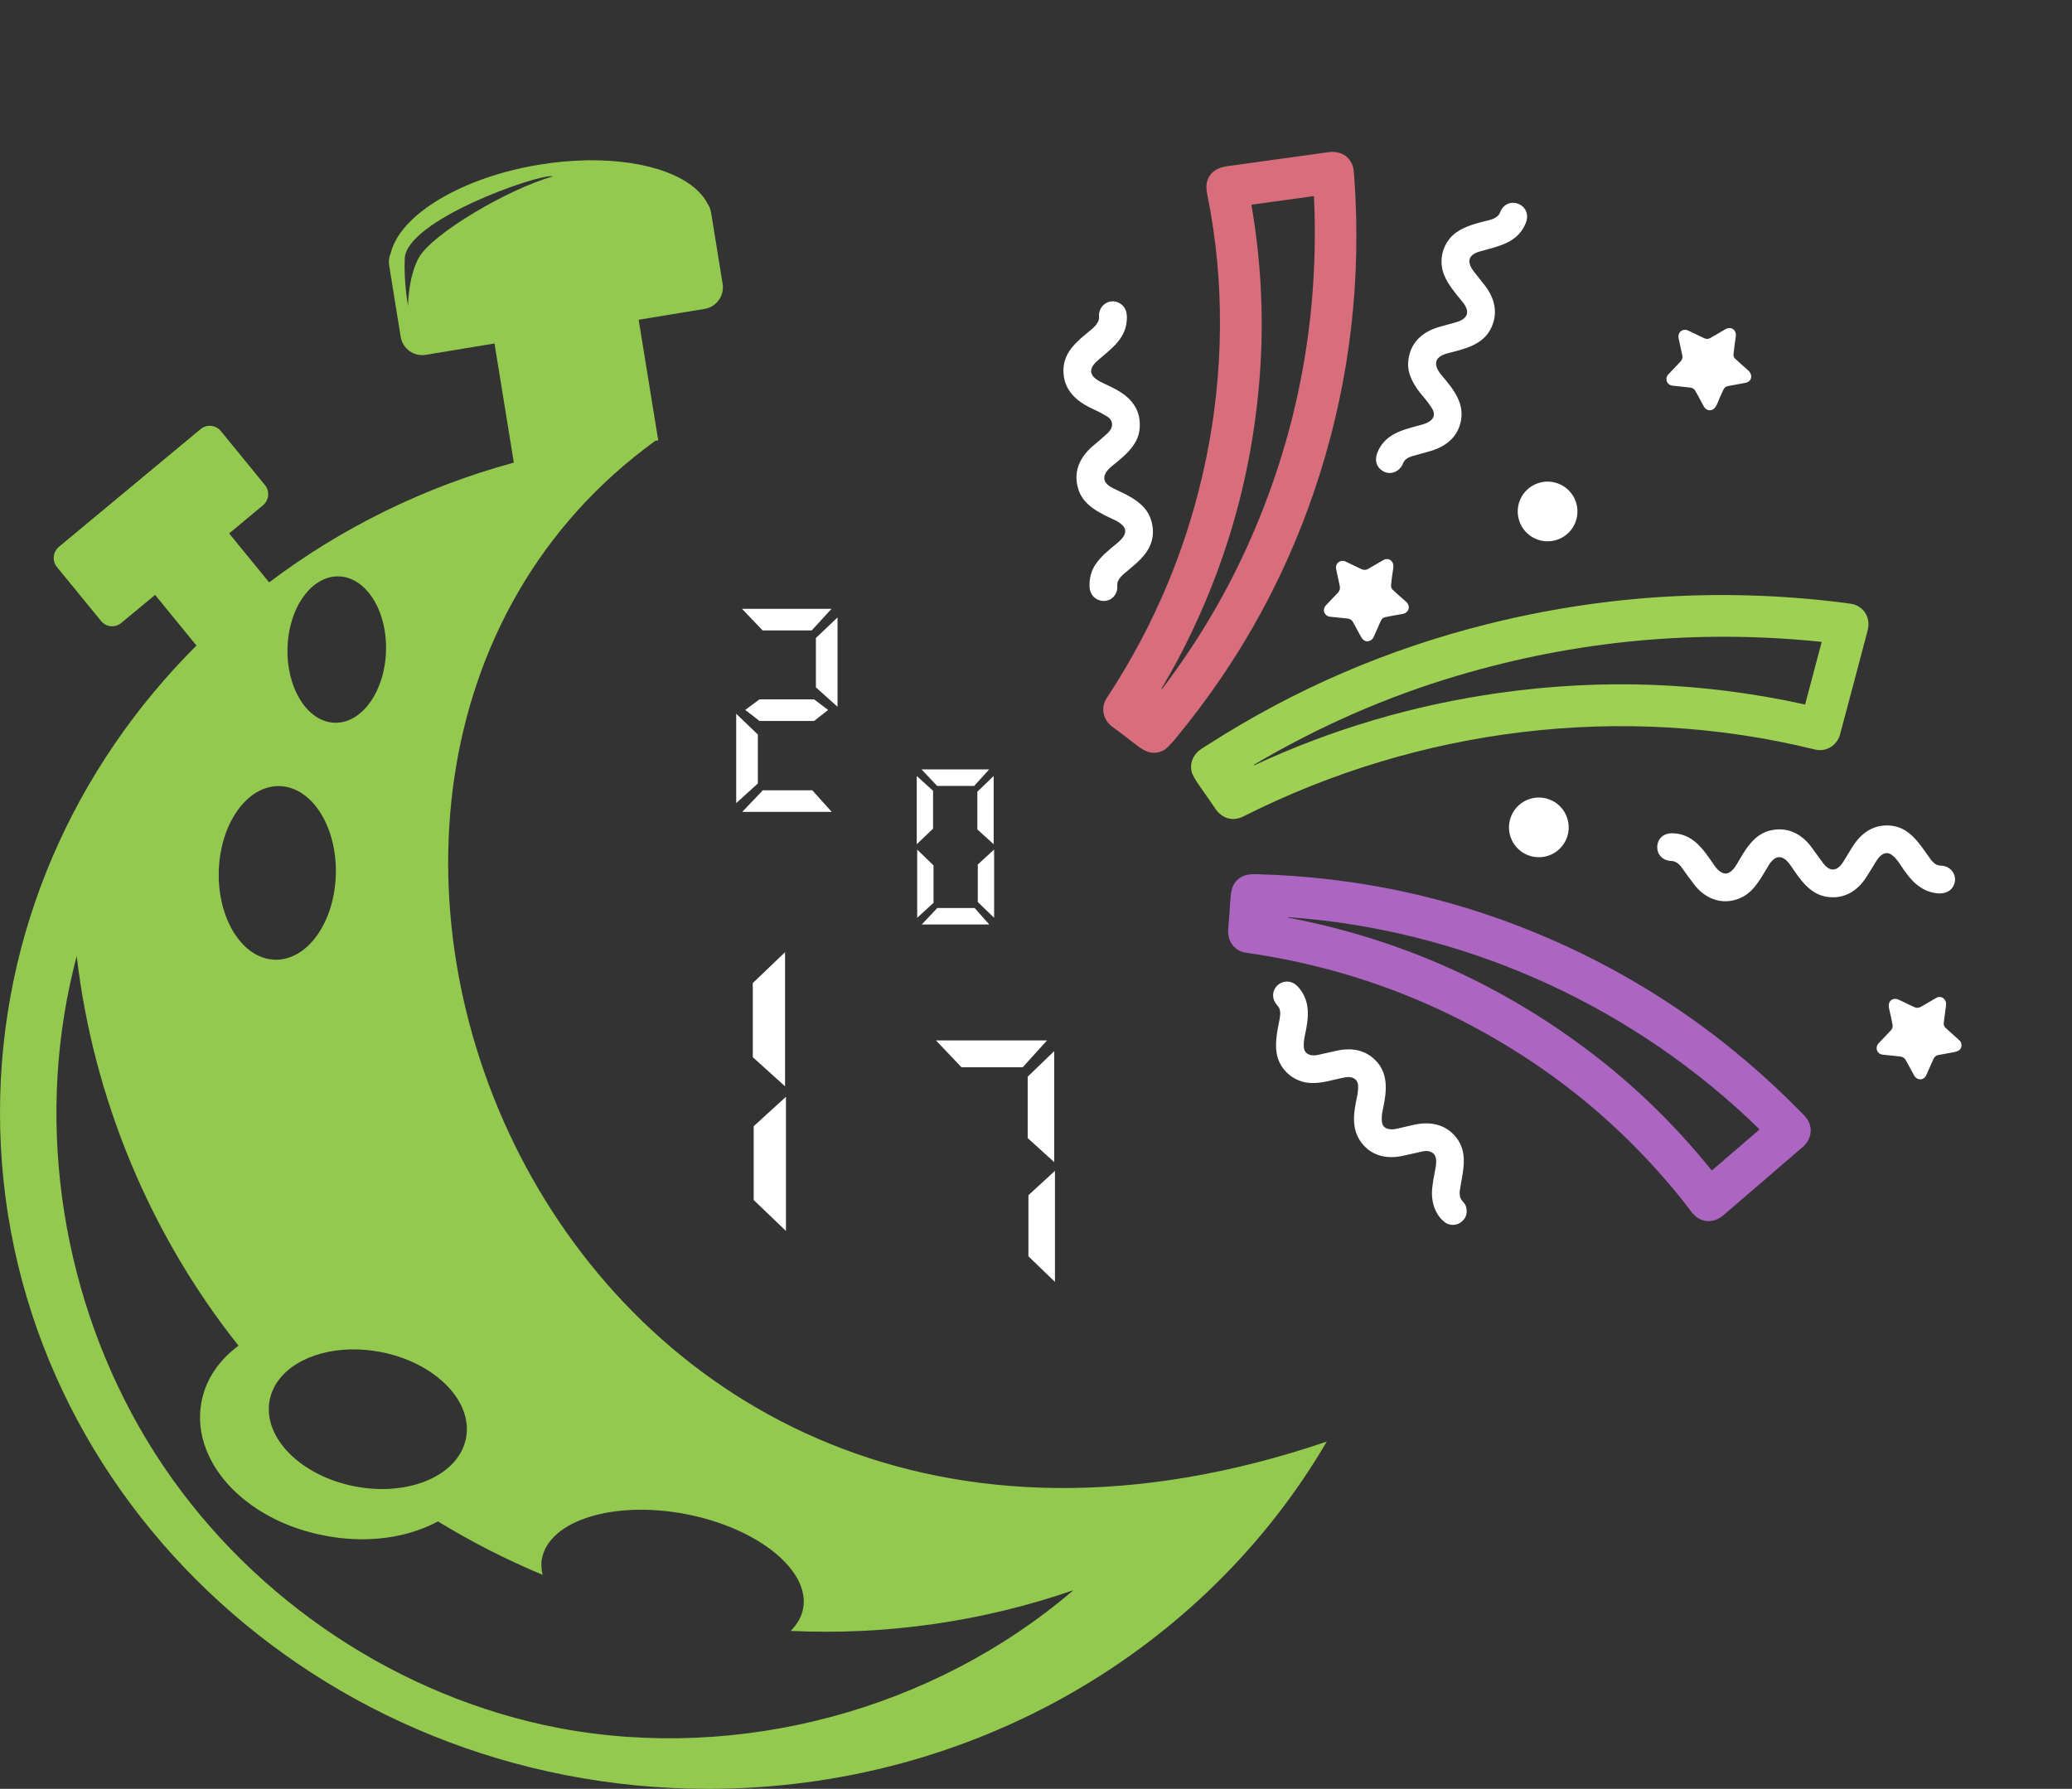 <svg width="828" height="715" viewBox="0 0 828 715" fill="none" xmlns="http://www.w3.org/2000/svg">
<rect x="0" y="0" width="828" height="715" fill="#333333" stroke="none"/>
<path d="M235.32 64.063C234.948 64.069 234.575 64.077 234.201 64.086C227.901 64.207 221.425 64.82 214.99 65.903C200.203 68.389 186.275 73.251 175.556 79.669C164.837 86.087 157.983 93.668 156.15 101.132C155.482 102.643 155.228 104.352 155.514 106.114L160.113 134.576C160.89 139.37 165.345 142.613 170.1 141.83L197.615 137.281L205.333 184.904C169.296 194.707 136.185 211.15 107.558 232.78L91.567 213.212L105.083 201.969C107.524 199.941 107.883 196.333 105.872 193.871L88.244 172.285C86.987 170.746 85.111 170.039 83.289 170.215C82.195 170.32 81.112 170.73 80.196 171.491L23.556 218.551C21.116 220.578 20.753 224.191 22.763 226.652L40.418 248.239C42.429 250.7 45.998 251.033 48.439 249.005L61.982 237.788L78.51 258.022C29.883 306.546 0 372.321 0 444.754C0 593.92 126.767 715 282.969 715C389.227 715 481.821 658.979 530.2 576.198C221.327 681.359 75.195 311.623 261.816 176.22L263.042 176.013L262.938 175.377C263.004 175.325 263.074 175.272 263.142 175.224C263.063 175.224 262.987 175.237 262.912 175.251L255.22 127.808L281.586 123.462C286.34 122.679 289.544 118.193 288.767 113.399L284.322 85.984H284.345C284.329 85.925 284.312 85.866 284.295 85.807L284.142 84.937C283.93 83.637 283.447 82.46 282.762 81.439C280.038 76.106 274.165 71.661 265.793 68.594C257.42 65.528 246.875 63.959 235.324 64.063H235.32ZM220.455 70.425C220.669 70.437 220.824 70.476 220.941 70.528C203.715 75.223 172.597 93.368 167.314 103.102C163.023 111.007 163.048 122.389 163.048 122.389C163.048 122.389 161.298 112.325 161.745 103.282C162.499 88.056 213.819 69.939 220.455 70.425ZM135.38 230.381C146.268 230.684 154.702 243.972 154.261 260.119C153.822 276.265 144.659 289.186 133.77 288.883C122.882 288.583 114.449 275.165 114.889 259.019C115.329 242.872 124.492 230.081 135.38 230.381ZM111.747 314.202C124.668 314.559 134.726 330.402 134.203 349.562C133.682 368.722 122.779 383.949 109.858 383.592C96.937 383.235 86.905 367.419 87.428 348.259C87.95 329.099 98.826 313.845 111.747 314.202ZM30.657 382.136C37.237 438.763 59.93 493.411 95.322 537.876C87.862 543.35 82.264 551.011 80.503 560.383C78.067 573.349 83.645 585.845 92.816 595.075C101.987 604.306 114.889 610.952 129.812 613.803C144.735 616.653 159.162 615.228 171.046 610.021C172.393 609.432 173.746 608.808 175.032 608.105C188.37 616.284 202.398 623.43 216.826 629.439C216.339 627.271 216.144 625.192 216.546 623.05C219.424 607.734 245.172 599.667 273.979 605.169C302.785 610.672 323.813 627.661 320.935 642.978C320.308 646.314 318.541 649.294 315.953 651.869C354.192 653.678 392.746 648.144 428.953 635.597C373.147 683.451 295.503 704.295 223.494 690.727C159.938 678.587 101.831 640.062 65.404 586.162C28.977 532.261 14.688 463.643 26.726 399.557C27.83 393.705 29.142 387.892 30.657 382.136ZM140.159 539.355C143.994 539.277 147.974 539.603 152.039 540.378C173.716 544.519 189.037 559.878 186.245 574.742C183.452 589.606 163.622 598.273 141.945 594.133C120.267 589.992 104.946 574.606 107.738 559.743C110.007 547.666 123.539 539.702 140.159 539.355Z" fill="#94C94F"/>
<path d="M692.735 141.605C692.663 142.293 692.867 142.864 693.347 143.316C694.854 144.737 696.576 146.288 698.511 147.968C700.525 149.712 700.242 152.547 697.35 153.053C694.587 153.533 692.277 153.959 690.42 154.332C689.194 154.58 688.842 155.44 688.345 156.505C687.618 158.062 686.943 159.613 686.318 161.16C685.845 162.328 685.305 163.119 684.698 163.531C683.262 164.506 681.603 163.855 680.835 162.39C679.615 160.07 678.48 157.993 677.429 156.158C677.005 155.417 676.312 154.995 675.351 154.893C673.019 154.65 670.714 154.407 668.434 154.164C666.006 153.907 665.122 151.293 666.766 149.556C668.419 147.807 670.016 146.126 671.555 144.512C672.228 143.803 672.464 142.968 672.263 142.007C671.793 139.759 671.312 137.529 670.82 135.318C670.257 132.811 672.431 131.057 674.743 132.177C676.863 133.205 678.967 134.21 681.055 135.194C681.857 135.568 682.635 135.545 683.389 135.127C685.21 134.119 687.192 132.972 689.333 131.685C691.781 130.214 694.067 131.838 693.631 134.651C693.263 137.051 692.964 139.369 692.735 141.605Z" fill="white"/>
<path d="M725.323 299.591C648.599 280.679 567.038 290.881 496.881 326.321C492.721 328.425 488.386 327.228 485.734 323.322C483.664 320.272 481.554 317.23 479.405 314.196C477.5 311.503 476.42 309.55 476.163 308.339C475.618 305.767 476.179 303.433 477.845 301.337C479.098 299.761 481.135 298.67 482.843 297.578C517.34 275.441 554.571 259.387 594.538 249.417C641.251 237.761 688.478 234.904 736.22 240.846C738.915 241.183 740.557 241.459 741.146 241.677C745.513 243.295 747.517 247.481 746.326 252.018C742.607 266.169 738.938 280.008 735.317 293.534C734.152 297.905 729.792 300.691 725.323 299.591ZM501.103 305.898C501.113 305.914 501.127 305.918 501.144 305.91C532.247 291.45 564.847 281.808 598.943 276.985C640.261 271.139 681.015 272.667 721.203 281.57C721.295 281.592 721.354 281.557 721.378 281.463L727.921 256.787C727.929 256.758 727.929 256.728 727.924 256.698C727.919 256.669 727.907 256.641 727.89 256.617C727.872 256.592 727.85 256.571 727.824 256.556C727.798 256.541 727.769 256.532 727.74 256.529C678.364 251.439 629.865 255.97 582.241 270.121C554.089 278.485 527.035 290.338 501.078 305.68C501.033 305.708 501.022 305.743 501.046 305.787L501.103 305.898Z" fill="#9DD053"/>
<path d="M715.532 345.891C712.859 341.984 709.758 341.139 706.926 345.646C704.108 350.13 701.445 355.761 696.59 358.373C689.508 362.185 681.97 359.933 677.13 353.678C675.532 351.616 673.815 349.279 671.979 346.666C671.072 345.378 669.629 344.191 667.993 344.139C660.19 343.904 660.393 332.953 668.226 333.055C676.635 333.162 680.823 339.69 685.055 345.891C686.061 347.364 687.132 348.354 688.268 348.859C690.899 350.026 692.937 347.342 694.131 345.297C697.211 340.046 700.543 333.786 706.958 332.061C713.902 330.197 719.861 333.091 723.925 338.659C725.484 340.793 726.987 342.856 728.432 344.849C731.209 348.671 734.196 348.315 736.582 344.487C737.772 342.578 738.901 340.734 739.967 338.955C743.265 333.459 748.099 329.623 754.766 329.935C763.237 330.33 767.112 337.47 771.518 343.477C772.733 345.133 774.069 345.97 775.528 345.988C779.914 346.041 782.696 350.438 780.502 354.315C779.215 356.588 776.687 357.304 774.196 357.055C767.022 356.333 763.029 351.163 759.349 345.529C758.369 344.023 757.364 342.836 756.335 341.967C753.593 339.649 751.162 341.86 749.704 344.304C748.429 346.443 747.102 348.582 745.723 350.722C742.161 356.259 736.704 359.525 729.93 358.443C723.033 357.337 719.147 351.165 715.532 345.891Z" fill="white"/>
<path d="M772.656 423.237C771.686 425.384 770.722 427.545 769.765 429.721C768.78 431.95 766.041 431.914 764.917 429.873C763.833 427.896 762.735 425.876 761.622 423.814C761.121 422.891 760.347 422.375 759.301 422.268C757.019 422.037 754.722 421.8 752.408 421.559C749.992 421.306 749.124 418.659 750.784 416.935C752.469 415.179 754.08 413.479 755.619 411.835C756.23 411.182 756.452 410.421 756.287 409.553C755.902 407.5 755.451 405.4 754.933 403.252C754.729 402.412 754.712 401.688 754.88 401.081C755.364 399.305 757.256 398.839 758.806 399.597C760.906 400.62 762.992 401.615 765.063 402.583C765.908 402.978 766.868 402.864 767.656 402.401C769.678 401.21 771.711 400.031 773.754 398.862C775.877 397.649 777.986 399.519 777.666 401.802C777.364 403.933 777.059 406.262 776.751 408.791C776.647 409.624 776.918 410.335 777.565 410.925C779.442 412.642 781.258 414.28 783.014 415.838C783.478 416.25 783.745 416.765 783.815 417.385C784.068 419.667 782.388 420.291 780.366 420.632C778.325 420.978 776.329 421.345 774.378 421.734C773.624 421.885 772.968 422.544 772.656 423.237Z" fill="white"/>
<path d="M568.788 169.559C571.803 168.679 574.327 166.588 572.259 163.266C571.227 161.606 570.002 159.958 568.582 158.322C565.362 154.614 562.383 149.817 562.715 144.897C563.222 137.295 568.069 132.706 575.159 130.661C577.355 130.026 579.47 129.442 581.506 128.911C585.953 127.754 588.03 125.078 584.524 120.776C581.684 117.291 578.785 113.997 577.102 109.928C574.637 103.959 576.611 96.77 581.855 92.969C585.709 90.173 590.591 89.135 595.274 87.934C596.943 87.506 598.803 86.62 599.443 84.925C602.221 77.572 612.832 81.644 609.668 89.289C606.34 97.308 598.468 98.442 591.237 100.547C586.315 101.982 586.227 105.094 589.101 108.696C590.467 110.408 591.848 112.155 593.243 113.935C597.197 118.991 598.739 124.759 596.034 130.783C592.828 137.92 585.287 139.448 578.391 141.238C572.814 142.686 572.807 146.104 576.111 150.013C580.885 155.665 585.61 161.41 583.584 169.202C581.977 175.375 577.074 178.808 571.177 180.415C568.976 181.016 566.73 181.642 564.439 182.291C562.865 182.737 561.271 183.591 560.669 185.202C559.516 188.292 555.989 190.041 552.96 188.471C549.68 186.767 549.194 183.446 550.695 180.234C554.226 172.674 561.72 171.619 568.788 169.559Z" fill="white"/>
<path d="M607.619 209.463C610.398 215.438 617.496 218.028 623.471 215.249C629.446 212.469 632.036 205.372 629.256 199.397C626.476 193.422 619.379 190.832 613.404 193.611C607.429 196.391 604.839 203.488 607.619 209.463Z" fill="white"/>
<path d="M490.798 371.571C491.16 367.273 491.473 363.045 491.735 358.886C491.994 354.711 493.253 351.53 497.213 349.985C498.335 349.545 499.964 349.353 502.1 349.411C541.391 350.459 578.794 358.362 614.307 373.119C654.81 389.953 690.421 414.252 721.138 446.016C724.705 449.711 724.294 455.097 720.366 458.471C709.784 467.554 699.28 476.6 688.853 485.611C685.844 488.209 682.106 488.965 678.584 486.862C677.559 486.251 676.479 485.185 675.345 483.665C673.55 481.251 671.764 478.967 669.986 476.811C653.81 457.18 635.505 440.36 615.071 426.351C579.607 402.034 540.511 386.842 497.783 380.775C493.26 380.131 490.421 376.041 490.798 371.571ZM702.956 451.219C653.788 403.276 589.402 373.444 521.032 367.087C518.975 366.898 516.922 366.735 514.873 366.6C514.812 366.594 514.779 366.622 514.773 366.682L514.771 366.688C514.764 366.746 514.79 366.78 514.849 366.79C559.235 375.29 599.369 393.14 635.253 420.34C653.247 433.976 669.456 449.742 683.881 467.639C683.903 467.667 683.931 467.691 683.963 467.708C683.995 467.725 684.03 467.735 684.066 467.739C684.102 467.742 684.138 467.738 684.172 467.727C684.207 467.716 684.238 467.698 684.266 467.675L702.946 451.593C702.972 451.57 702.993 451.541 703.008 451.51C703.023 451.478 703.031 451.443 703.032 451.408C703.033 451.373 703.027 451.338 703.014 451.306C703.001 451.273 702.981 451.244 702.956 451.219Z" fill="#AC66C2"/>
<path d="M482.016 183.097C489.06 148.78 489.462 112.644 482.56 78.345C482.125 76.193 482.001 74.565 482.187 73.461C482.918 69.103 486.196 67.004 490.367 66.431C504.135 64.536 517.623 62.67 530.831 60.832C535.509 60.181 539.456 62.327 540.715 66.839C540.88 67.428 541.045 68.901 541.21 71.257C544.051 111.486 539.543 150.604 527.686 188.61C515.466 227.8 496.141 263.35 469.713 295.26C467.589 297.825 466.021 299.367 465.006 299.887C460.957 301.965 457.713 300.592 454.28 297.91C450.602 295.038 447.33 292.549 444.463 290.443C440.739 287.707 439.751 282.833 442.282 278.989C461.709 249.479 474.954 217.515 482.016 183.097ZM464.381 275.372C478.847 256.323 490.736 236.119 500.05 214.761C518.907 171.515 527.253 126.128 525.087 78.599C525.086 78.57 525.078 78.542 525.065 78.516C525.052 78.49 525.033 78.467 525.011 78.448C524.988 78.43 524.962 78.417 524.934 78.409C524.906 78.401 524.876 78.399 524.848 78.404L500.292 81.791C500.155 81.811 500.098 81.89 500.122 82.029C503.793 103.578 504.988 124.891 503.707 145.969C501.149 188.105 489.876 227.833 469.885 265.154C468.487 267.759 466.571 271.137 464.137 275.286C464.128 275.304 464.131 275.318 464.146 275.328L464.244 275.395C464.297 275.428 464.343 275.421 464.381 275.372Z" fill="#D86E7C"/>
<path d="M604.124 335.737C606.903 341.712 614 344.302 619.975 341.522C625.95 338.742 628.541 331.645 625.761 325.67C622.981 319.695 615.884 317.105 609.909 319.885C603.934 322.665 601.344 329.762 604.124 335.737Z" fill="white"/>
<path d="M555.88 233.958C555.85 234.286 555.896 234.616 556.013 234.923C556.131 235.231 556.316 235.507 556.556 235.732C558.032 237.12 559.72 238.638 561.623 240.285C562.388 240.946 562.826 241.602 562.938 242.253C563.231 243.918 562.015 245.155 560.382 245.418C558.033 245.797 555.748 246.221 553.525 246.688C552.748 246.852 552.181 247.322 551.822 248.1C550.912 250.083 549.969 252.207 548.993 254.474C548.685 255.19 548.211 255.706 547.573 256.02C545.838 256.868 544.603 255.897 543.789 254.366C542.77 252.448 541.728 250.531 540.662 248.614C540.205 247.792 539.461 247.326 538.43 247.216C536.078 246.965 533.836 246.737 531.703 246.532C529.212 246.293 528.173 243.721 529.93 241.864C531.577 240.122 533.165 238.452 534.694 236.853C535.384 236.129 535.61 235.224 535.37 234.138C534.854 231.818 534.377 229.597 533.939 227.474C533.458 225.143 535.654 223.481 537.761 224.467C539.774 225.404 541.782 226.369 543.786 227.361C544.771 227.85 545.764 227.961 546.746 227.376C548.862 226.122 550.928 224.925 552.944 223.786C554.349 222.989 556.109 223.691 556.634 225.171C556.847 225.768 556.88 226.504 556.734 227.377C556.351 229.657 556.066 231.851 555.88 233.958Z" fill="white"/>
<path d="M442.584 173.174C444.88 171.077 445.249 168.197 442.292 166.384C440.651 165.38 438.845 164.43 436.876 163.534C430.324 160.563 425.076 156.115 424.955 148.329C424.839 140.884 430.314 136.458 435.596 132.143C437.249 130.79 439.375 128.956 439.18 126.6C438.81 122.186 443.296 118.998 447.248 121.101C449.272 122.18 450.297 124.059 450.322 126.74C450.404 135.112 444.298 139.186 438.679 144.063C437.498 145.089 436.173 146.498 436.052 148.121C435.862 150.738 439.132 152.365 441.215 153.32C444.79 154.964 448.58 156.773 451.315 159.55C454.525 162.803 455.886 166.818 455.398 171.594C454.731 178.159 448.997 182.501 444.323 186.329C440.559 189.406 439.813 192.732 444.822 195.147C450.586 197.932 457.653 200.822 459.858 207.464C461.535 212.529 460.792 217.161 457.627 221.361C455.297 224.451 451.995 226.883 449.046 229.422C448.022 230.301 447.267 231.231 446.781 232.211C446.22 233.337 446.658 234.73 446.347 235.955C444.692 242.376 435.67 241.214 435.407 234.565C435.276 231.21 436.019 228.293 437.636 225.813C439.9 222.339 443.229 219.746 446.392 217.138C448.624 215.301 451.224 212.484 448.458 209.85C447.661 209.091 446.721 208.457 445.638 207.948C440.056 205.324 433.316 202.388 431.107 196.101C428.501 188.663 431.516 182.556 437.201 177.854C439.029 176.341 440.824 174.781 442.584 173.174Z" fill="white"/>
<path d="M572.753 461.015C571.628 460.115 570.206 459.852 568.485 460.226C565.754 460.817 563.138 461.396 560.638 461.962C554.97 463.248 549.161 462.347 545.062 457.927C539.777 452.232 540.768 445.341 542.302 438.296C542.616 436.85 542.755 435.429 542.719 434.032C542.641 431.202 540.264 430.163 537.806 430.58C532.841 431.416 527.904 433.37 522.751 432.788C516.591 432.091 511.302 427.38 510.198 421.133C509.393 416.588 510.487 411.841 511.344 407.347C511.665 405.672 511.855 403.439 510.697 402.171C510.27 401.707 509.901 401.222 509.59 400.715C507.761 397.752 509.062 394.025 512.246 392.738C514.68 391.754 517.113 392.613 518.811 394.536C523.879 400.271 522.954 407.018 521.43 413.952C521.104 415.43 520.964 416.868 521.009 418.263C521.111 421.507 523.98 422.24 526.588 421.661C529.221 421.078 531.71 420.52 534.056 419.989C539.08 418.849 544.123 419.303 548.155 422.469C555.318 428.094 554.202 436.092 552.534 443.85C552.18 445.503 552.083 447.03 552.244 448.433C552.582 451.403 555.628 451.711 558.012 451.191C560.108 450.738 562.259 450.242 564.465 449.704C571.026 448.105 577.452 449.077 581.857 454.573C587.046 461.05 584.402 468.592 583.361 475.884C583.254 476.657 583.28 477.454 583.439 478.274C583.77 479.932 585.457 480.729 585.882 482.425C586.538 485.037 585.801 487.105 583.67 488.629C581.92 489.884 579.183 489.908 577.443 488.588C573.374 485.511 571.789 480.111 572.33 474.971C572.565 472.725 572.976 470.186 573.563 467.354C573.959 465.455 574.379 462.321 572.753 461.015Z" fill="white"/>
<path d="M296.6 324.51L304.841 315.882H324.606L332.367 324.51H296.6ZM294.199 285.287L302.841 293.595V313.166L294.199 320.995V285.287ZM303.481 288.163C301.614 286.671 299.72 285.207 297.8 283.769L303.481 279.535H325.326L330.927 283.769L325.326 288.163H303.481ZM296.52 243.348H332.287L324.366 251.975H304.761L296.52 243.348ZM334.688 246.783V282.491L326.046 274.742V255.011L334.688 246.783Z" fill="white"/>
<path d="M368.335 369.518L374.555 362.93H389.471L395.329 369.518H368.335ZM366.524 339.566L373.046 345.91V360.856L366.524 366.834V339.566ZM397.261 366.834L390.739 360.551V345.544L397.261 339.566V366.834ZM368.275 307.54H395.268L389.29 314.128H374.495L368.275 307.54ZM366.343 337.431V310.163L372.865 316.08V331.208L366.343 337.431ZM397.08 310.163V337.431L390.558 331.513V316.446L397.08 310.163Z" fill="white"/>
<path d="M314.075 491.999L301.183 479.646V450.144L314.075 438.391V491.999ZM313.717 380.585V434.193L300.825 422.56V392.938L313.717 380.585Z" fill="white"/>
<path d="M421.573 512.371L410.973 502.144V477.717L421.573 467.986V512.371ZM374.021 415.857H418.403L408.695 426.581H384.225L374.021 415.857ZM421.276 420.127V464.511L410.676 454.88V430.354L421.276 420.127Z" fill="white"/>
</svg>
